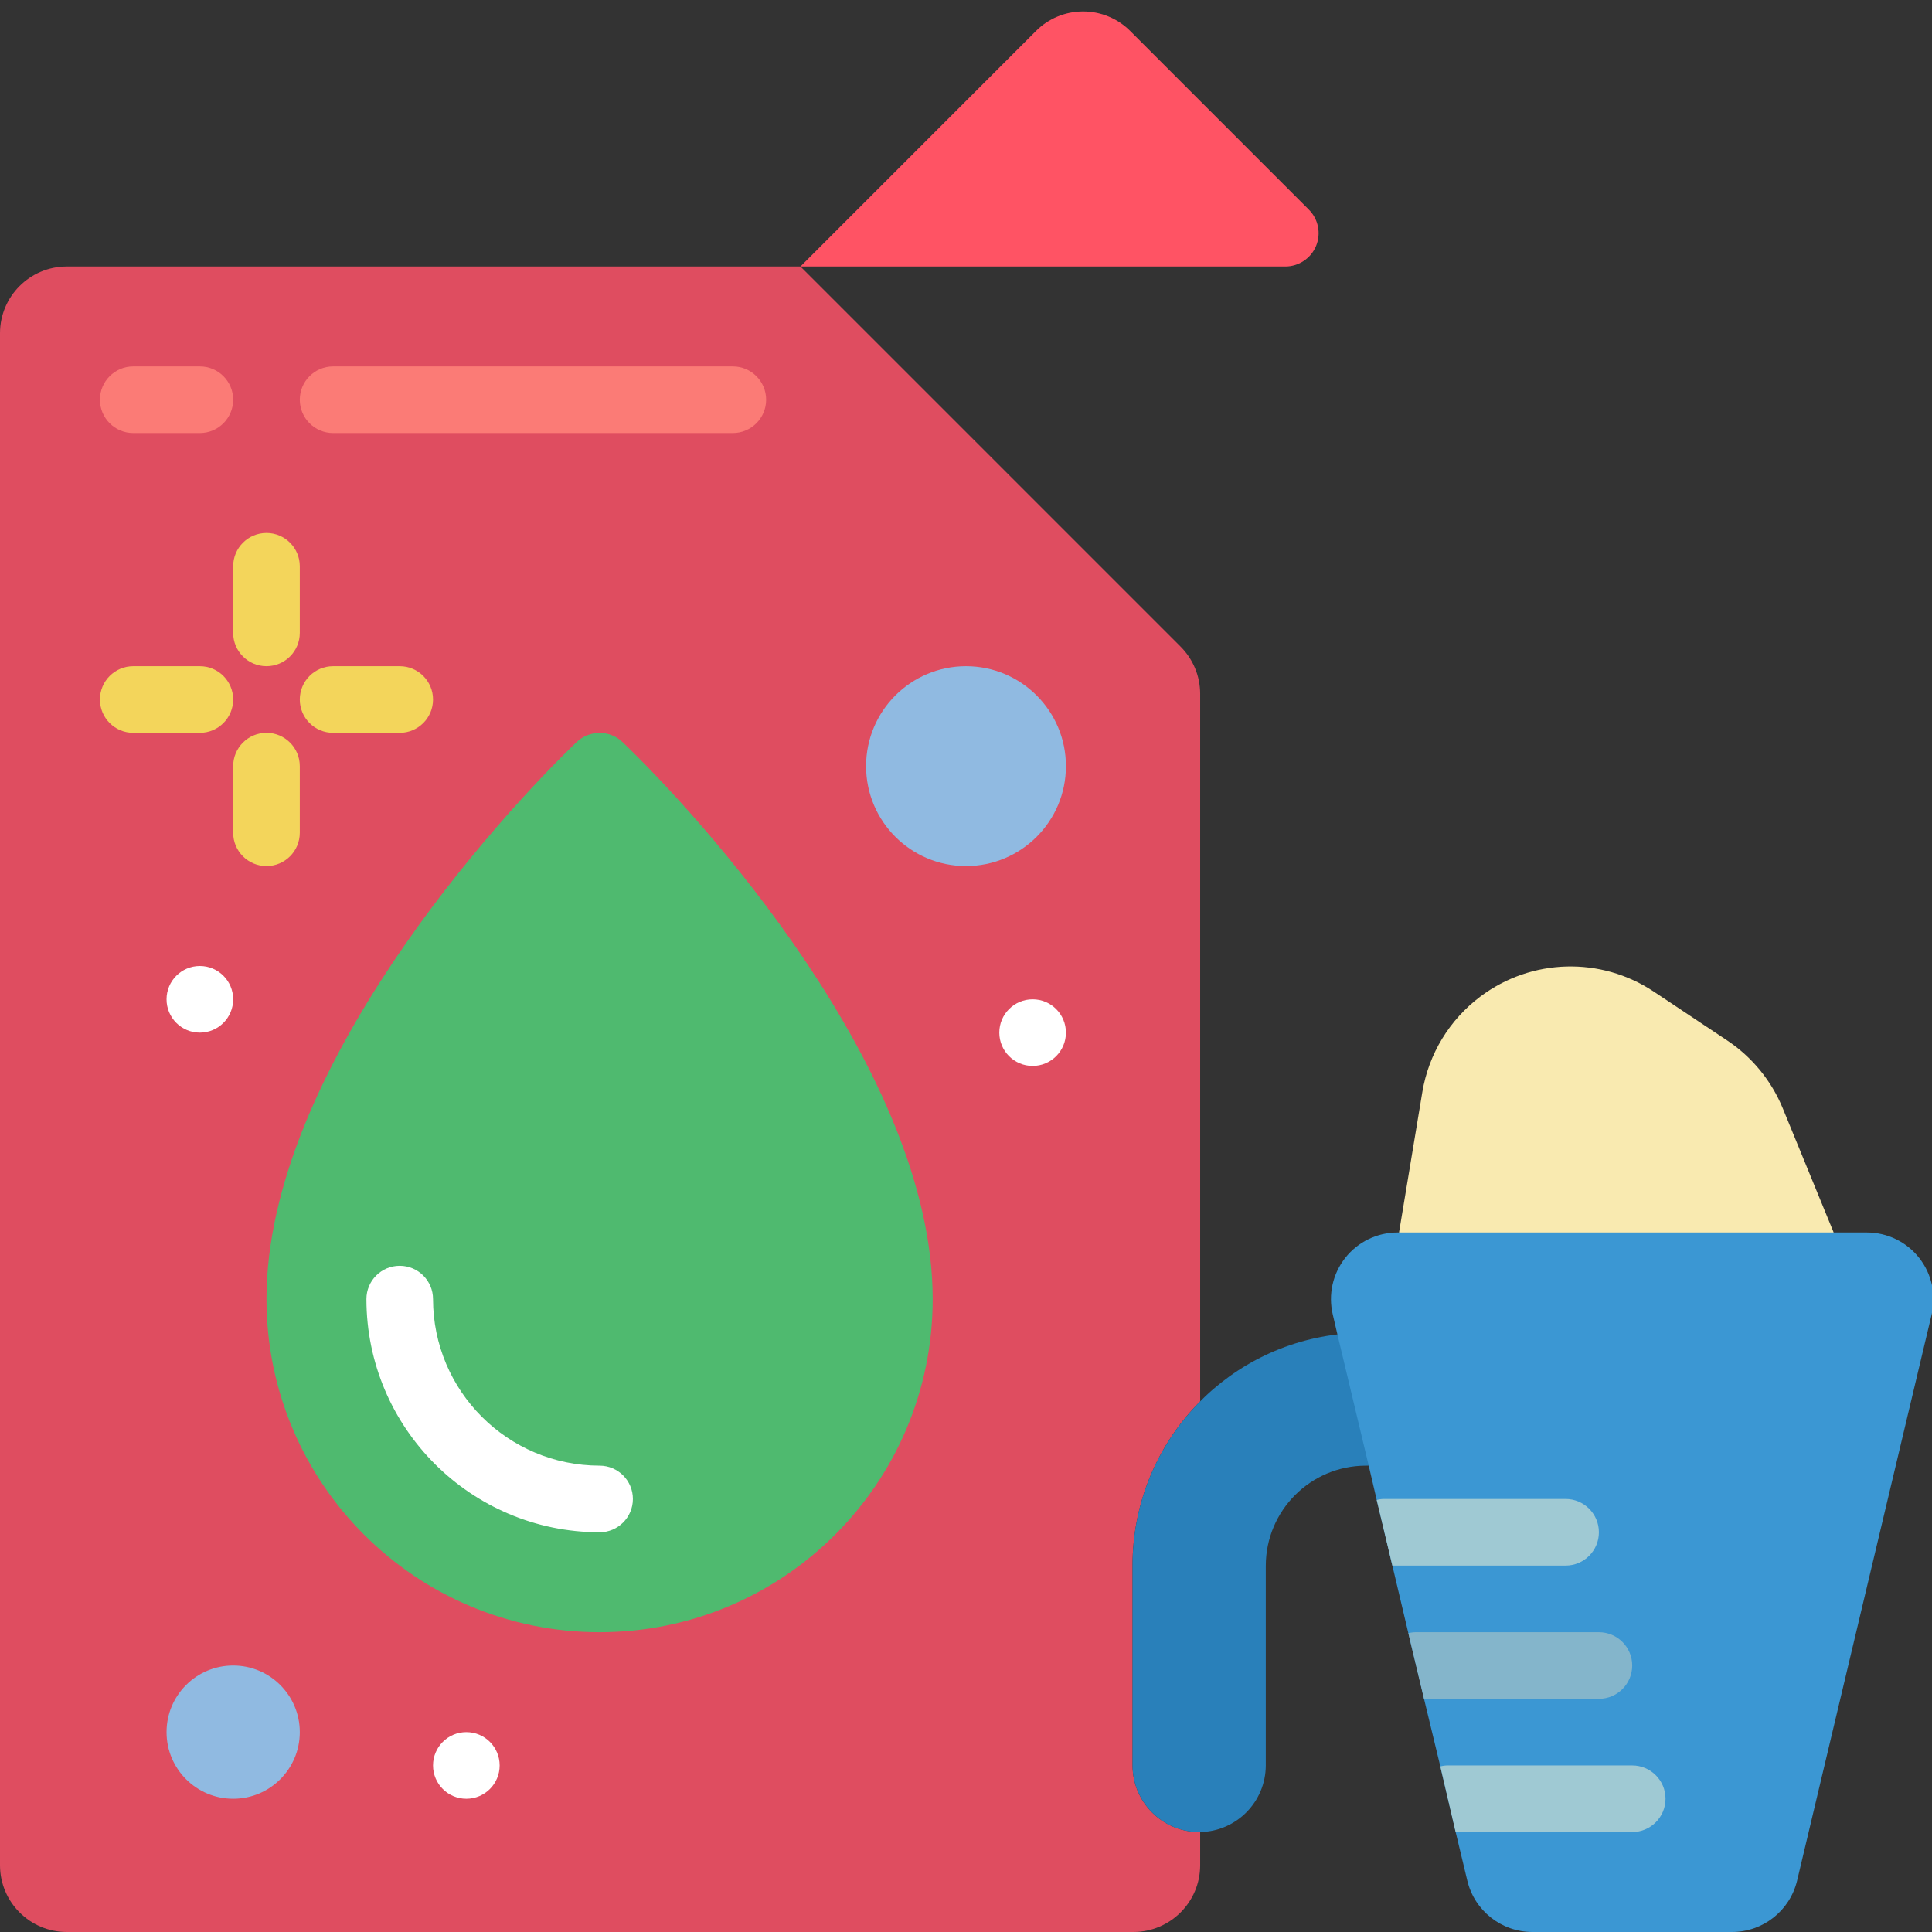 <svg height="512" viewBox="0 0 58 58" width="512" xmlns="http://www.w3.org/2000/svg"><rect x="0" y="0" width="58" height="58" fill="#333333" stroke="none"/><g id="Page-1" fill="none" fill-rule="evenodd"><g id="027---Washing-Powder" fill-rule="nonzero"><path id="Shape" d="m42 37 .7-4.218c.191-1.144.815-2.17 1.743-2.866 1.53-1.148 3.617-1.206 5.208-.145l2.2 1.464c.749.499 1.331 1.211 1.672 2.044l1.525 3.721-7.131 1.5z" fill="#f9eab0"/><path id="Shape" d="m34 47v6c.003 1.103.897 1.997 2 2h.03v1c-.003 1.103-.897 1.997-2 2h-32.03c-1.103-.003-1.997-.897-2-2v-46c.003-1.103.897-1.997 2-2h22.03l11.41 11.41c.377.376.59.887.59 1.42v21.24c-1.303 1.309-2.033 3.083-2.03 4.93z" fill="#df4d60"/><path id="Shape" d="m38.59 8h-14.56l7.07-7.07c.375-.376.884-.587 1.415-.587s1.04.211 1.415.587l5.36 5.36c.287.285.374.715.221 1.089s-.517.619-.921.621z" fill="#ff5364"/><path id="Shape" d="m28 39c0 5.523-4.477 10-10 10s-10-4.477-10-10c0-6.873 7.043-14.547 9.308-16.72.387-.371.997-.371 1.384 0 2.265 2.173 9.308 9.847 9.308 16.72z" fill="#4fba6f"/><path id="Shape" d="m18 46c-3.864-.004-6.996-3.136-7-7 0-.552.448-1 1-1s1 .448 1 1c.003 2.76 2.24 4.997 5 5 .552 0 1 .448 1 1s-.448 1-1 1z" fill="#fff"/><circle id="Oval" cx="7" cy="52" fill="#90bae1" r="2"/><circle id="Oval" cx="29" cy="23" fill="#90bae1" r="3"/><g fill="#f3d55b"><path id="Shape" d="m8 20c-.552 0-1-.448-1-1v-2c0-.552.448-1 1-1s1 .448 1 1v2c0 .552-.448 1-1 1z"/><path id="Shape" d="m8 26c-.552 0-1-.448-1-1v-2c0-.552.448-1 1-1s1 .448 1 1v2c0 .552-.448 1-1 1z"/><path id="Shape" d="m6 22h-2c-.552 0-1-.448-1-1s.448-1 1-1h2c.552 0 1 .448 1 1s-.448 1-1 1z"/><path id="Shape" d="m12 22h-2c-.552 0-1-.448-1-1s.448-1 1-1h2c.552 0 1 .448 1 1s-.448 1-1 1z"/></g><circle id="Oval" cx="31" cy="31" fill="#fff" r="1"/><circle id="Oval" cx="14" cy="53" fill="#fff" r="1"/><circle id="Oval" cx="6" cy="30" fill="#fff" r="1"/><path id="Shape" d="m41.09 44h-.09c-1.655.005-2.995 1.345-3 3v6c-.003 1.092-.879 1.98-1.97 2h-.03c-1.103-.003-1.997-.897-2-2v-6c-.004-3.537 2.638-6.519 6.15-6.94l2.558 1.648z" fill="#2980ba"/><path id="Shape" d="m6 13h-2c-.552 0-1-.448-1-1s.448-1 1-1h2c.552 0 1 .448 1 1s-.448 1-1 1z" fill="#fb7b76"/><path id="Shape" d="m22 13h-12c-.552 0-1-.448-1-1s.448-1 1-1h12c.552 0 1 .448 1 1s-.448 1-1 1z" fill="#fb7b76"/><path id="Shape" d="m57.99 39.46-4.04 17c-.217.902-1.023 1.538-1.95 1.54h-6c-.927-.002-1.733-.638-1.95-1.54l-.35-1.46-.46-1.97-.49-2.03-.47-1.97-.48-2.03-.47-1.97-.24-1.03-.94-3.94-.14-.6c-.14-.594-.002-1.219.376-1.698.378-.479.954-.76 1.564-.762h14.1c.61.002 1.186.282 1.564.762.378.479.516 1.105.376 1.698z" fill="#3b97d3"/><path id="Shape" d="m48 46c0 .552-.448 1-1 1h-5.2l-.47-1.97c.075-.02.152-.031.23-.03h5.44c.552 0 1 .448 1 1z" fill="#9fc9d3"/><path id="Shape" d="m49 50c0 .552-.448 1-1 1h-5.25l-.47-1.97c.075-.02.152-.031.23-.03h5.49c.552 0 1 .448 1 1z" fill="#84b5cb"/><path id="Shape" d="m50 54c0 .552-.448 1-1 1h-5.3l-.46-1.97c.075-.02.152-.031.23-.03h5.53c.552 0 1 .448 1 1z" fill="#9fc9d3"/></g></g></svg>